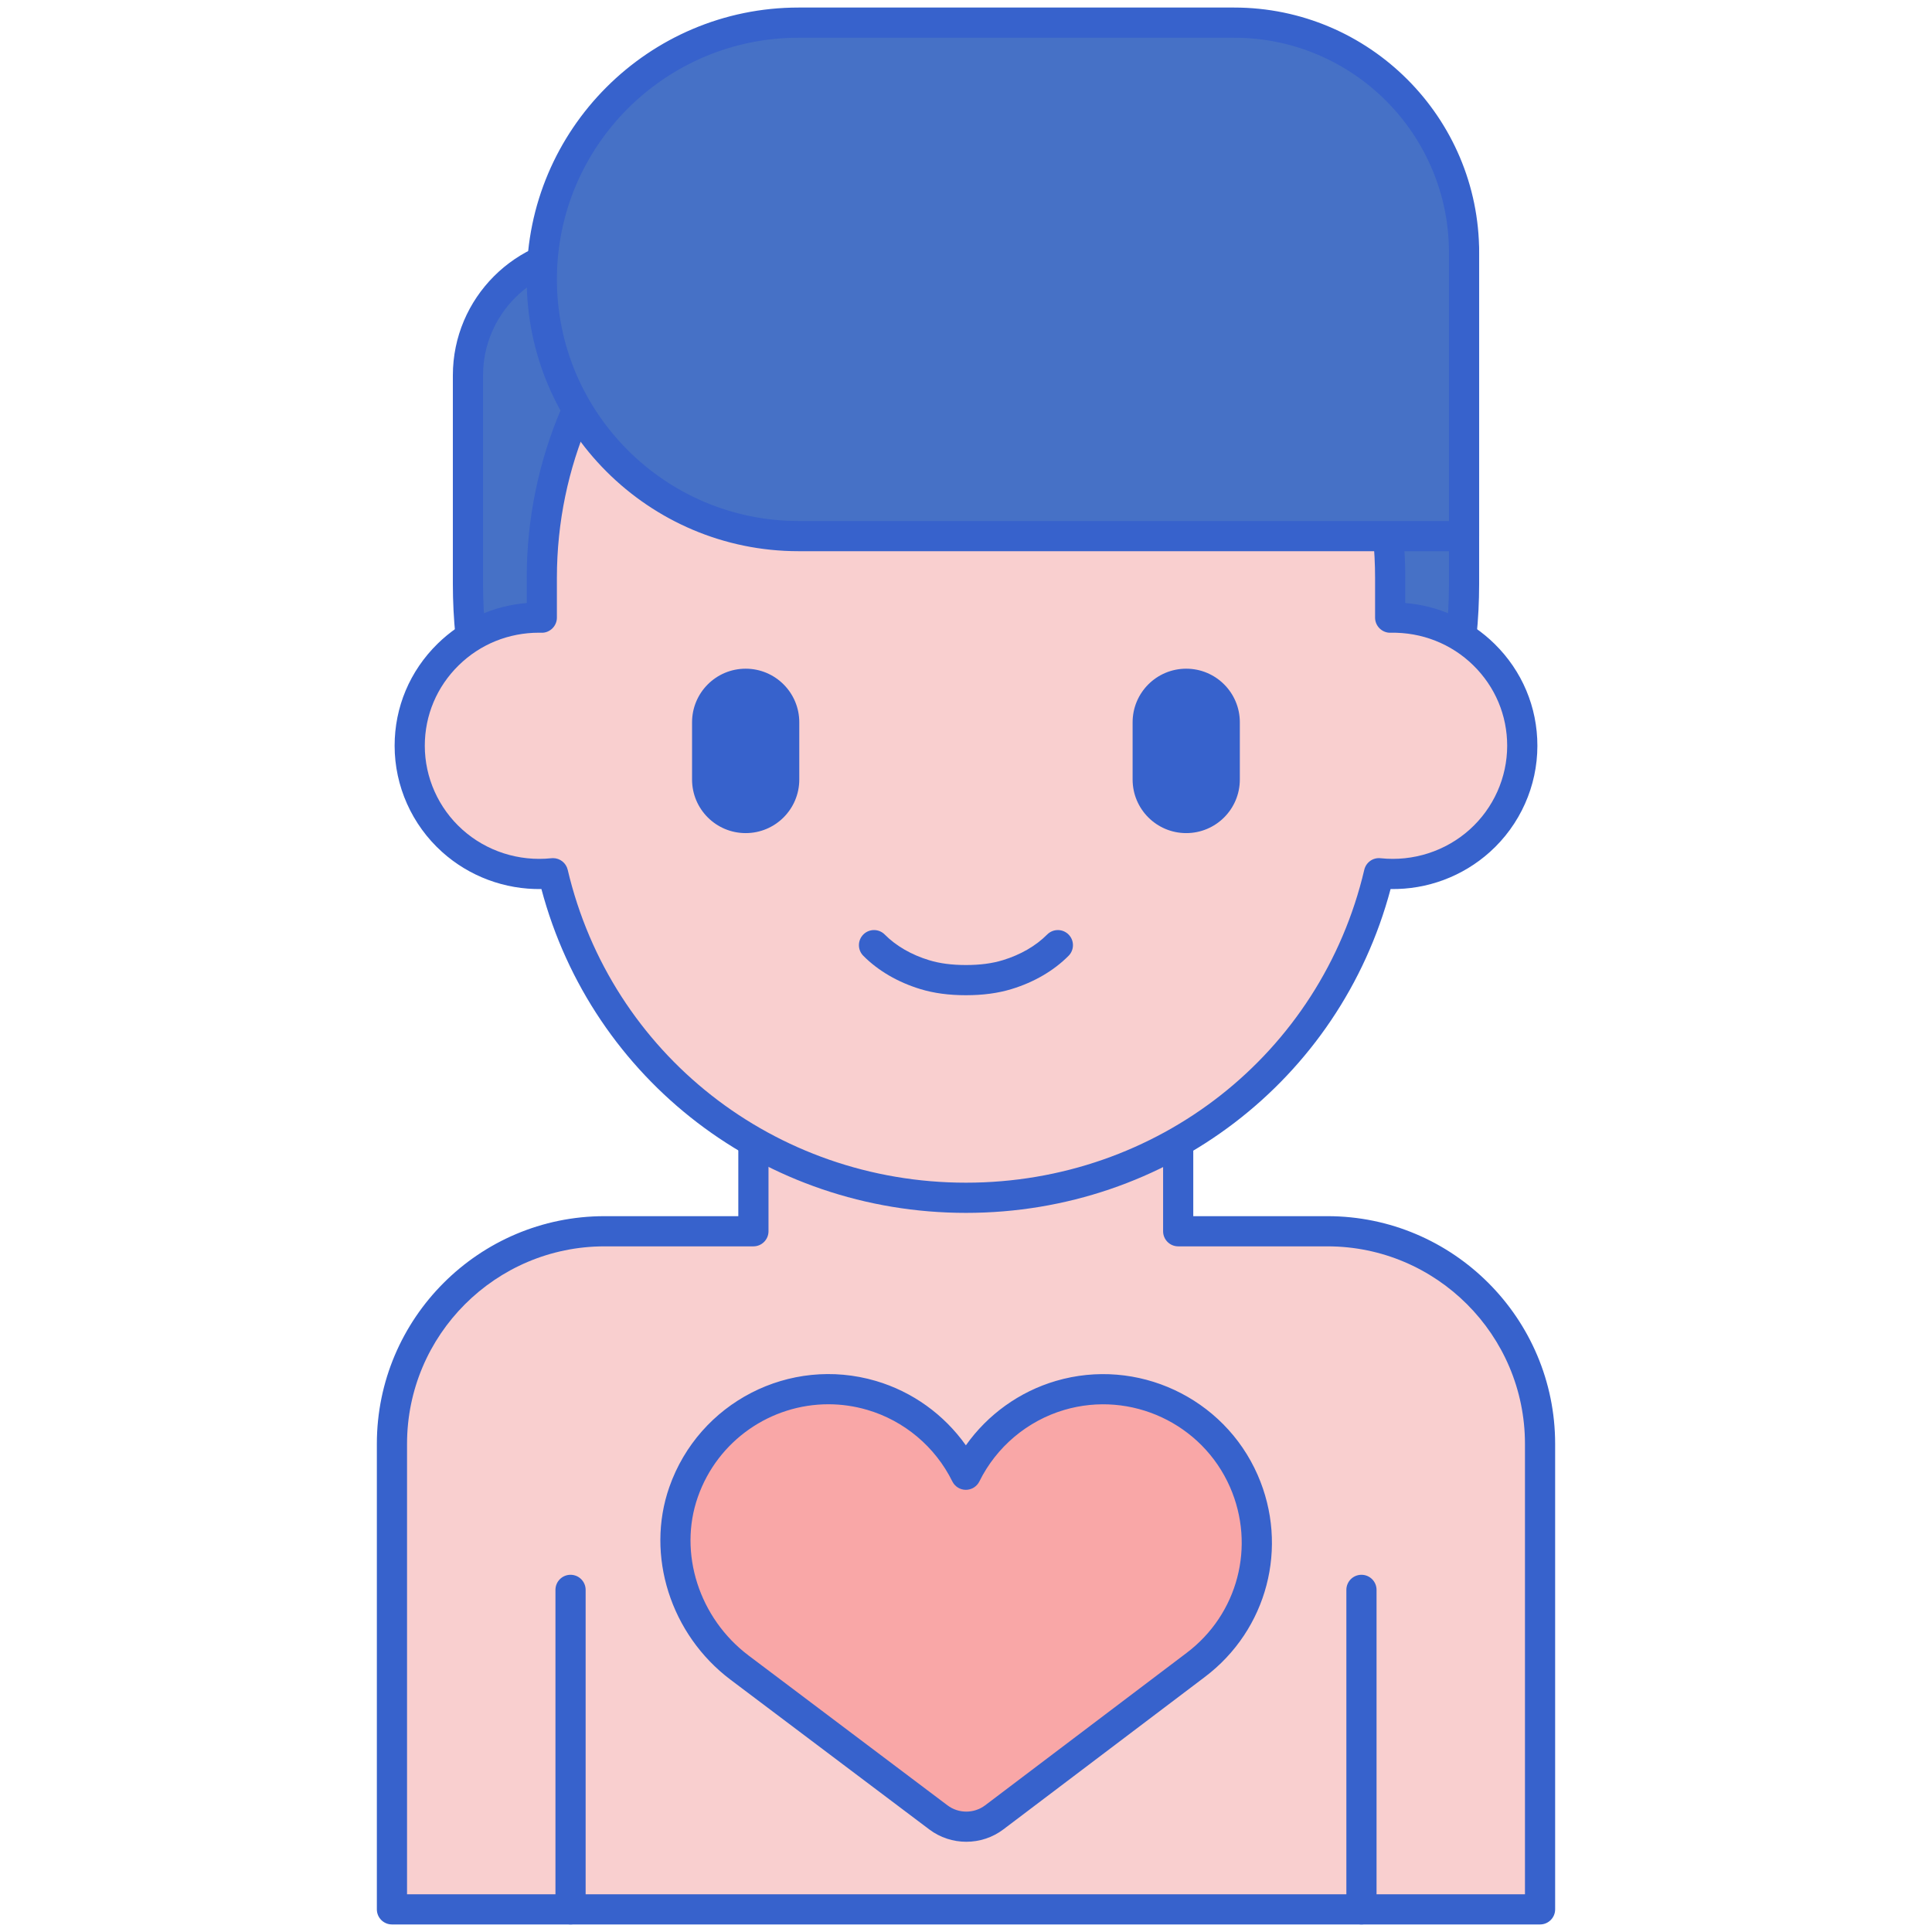 <svg id="Layer_1" enable-background="new 0 0 256 256" height="512" viewBox="0 0 256 256" width="512" xmlns="http://www.w3.org/2000/svg"><g><g><g><path d="m175.893 163.149h-19.777c0-15.429 0-25.88 0-43.419h-56.286v43.419h-19.723c-15.559 0-28.172 12.613-28.172 28.172v61.68h152.13c0-8.774 0-52.81 0-61.68 0-15.559-12.613-28.172-28.172-28.172z" fill="#f9cfcf"/></g></g><g><g><path d="m75.6 255c-1.104 0-2-.896-2-2v-42.333c0-1.104.896-2 2-2s2 .896 2 2v42.333c0 1.104-.896 2-2 2z" fill="#3762cc"/></g></g><g><g><path d="m180.4 255c-1.104 0-2-.896-2-2v-42.333c0-1.104.896-2 2-2s2 .896 2 2v42.333c0 1.104-.895 2-2 2z" fill="#3762cc"/></g></g><g><g><path d="m204.065 255h-152.13c-1.104 0-2-.896-2-2v-61.68c0-16.637 13.535-30.172 30.173-30.172h17.722v-41.419c0-1.104.896-2 2-2h56.285c1.104 0 2 .896 2 2v41.419h17.777c16.638 0 30.173 13.535 30.173 30.172v61.68c0 1.104-.895 2-2 2zm-150.13-4h148.131v-59.68c0-14.431-11.741-26.172-26.173-26.172h-19.777c-1.104 0-2-.896-2-2v-41.419h-52.286v41.419c0 1.104-.896 2-2 2h-19.723c-14.432 0-26.173 11.741-26.173 26.172v59.68z" fill="#3762cc"/></g></g><g><g><path d="m128 143.373c-36.448 0-65.994-29.547-65.994-65.994v-27.641c0-9.161 7.427-16.588 16.588-16.588h115.4v44.23c0 36.447-29.546 65.993-65.994 65.993z" fill="#4671c6"/></g></g><g><g><path d="m128 145.373c-37.492 0-67.994-30.502-67.994-67.994v-27.641c0-10.25 8.339-18.588 18.588-18.588h115.4c1.104 0 2 .896 2 2v44.23c0 37.491-30.502 67.993-67.994 67.993zm-49.406-110.224c-8.044 0-14.588 6.544-14.588 14.588v27.642c0 35.286 28.708 63.994 63.994 63.994s63.994-28.708 63.994-63.994v-42.23z" fill="#3762cc"/></g></g><g><g><path d="m184.207 81.84v-5.263c0-30.763-25.165-55.701-56.207-55.701-31.043 0-56.207 24.938-56.207 55.701v5.263c-9.76-.198-17.503 7.577-17.503 16.976 0 10.036 8.761 17.974 18.988 16.893 5.801 24.644 28.092 43.004 54.723 43.004 26.633 0 48.923-18.362 54.723-43.004 10.213 1.08 18.988-6.843 18.988-16.893-.001-9.403-7.751-17.174-17.505-16.976z" fill="#f9cfcf"/></g></g><g><g><path d="m127.993 131.871c-2.268 0-4.244-.266-6.041-.813-2.984-.908-5.599-2.434-7.56-4.412-.778-.784-.772-2.05.012-2.828s2.052-.773 2.828.012c1.497 1.509 3.531 2.685 5.884 3.401 1.414.431 3.01.64 4.877.64s3.462-.209 4.876-.64c2.352-.715 4.387-1.892 5.885-3.401.779-.784 2.044-.789 2.829-.011.783.778.788 2.044.011 2.828-1.963 1.978-4.577 3.503-7.561 4.411-1.797.547-3.772.813-6.04.813z" fill="#3762cc"/></g></g><g><g><path d="m157.181 110.391c-3.924 0-7.104-3.181-7.104-7.104v-7.578c0-3.924 3.181-7.104 7.104-7.104 3.924 0 7.104 3.181 7.104 7.104v7.578c0 3.923-3.181 7.104-7.104 7.104z" fill="#3762cc"/></g></g><g><g><path d="m98.805 110.391c-3.924 0-7.104-3.181-7.104-7.104v-7.578c0-3.924 3.181-7.104 7.104-7.104 3.924 0 7.104 3.181 7.104 7.104v7.578c0 3.923-3.18 7.104-7.104 7.104z" fill="#3762cc"/></g></g><g><g><path d="m128 160.713c-26.623 0-49.519-17.56-56.26-42.91-4.846.077-9.561-1.673-13.165-4.917-3.995-3.595-6.286-8.723-6.286-14.07 0-5.119 2.022-9.919 5.694-13.518 3.215-3.149 7.35-5.026 11.81-5.394v-3.327c0-31.816 26.111-57.701 58.207-57.701s58.207 25.885 58.207 57.701v3.327c4.46.368 8.594 2.245 11.81 5.395 3.672 3.599 5.694 8.399 5.694 13.517 0 5.347-2.29 10.475-6.284 14.068-3.605 3.245-8.314 5.005-13.167 4.918-6.74 25.351-29.636 42.911-56.26 42.911zm-54.721-47.005c.917 0 1.73.631 1.945 1.542 5.746 24.413 27.448 41.462 52.775 41.462 25.328 0 47.03-17.05 52.775-41.462.231-.981 1.15-1.643 2.157-1.531 4.308.457 8.622-.933 11.819-3.809 3.151-2.836 4.959-6.88 4.959-11.095 0-4.034-1.596-7.82-4.494-10.66-2.927-2.868-6.846-4.395-10.969-4.316-.525.023-1.057-.195-1.44-.571-.384-.376-.601-.891-.601-1.429v-5.263c0-29.611-24.317-53.701-54.207-53.701s-54.207 24.09-54.207 53.701v5.263c0 .538-.217 1.052-.601 1.429-.384.375-.904.596-1.44.571-.107-.002-.216-.003-.324-.003-4.026 0-7.795 1.526-10.645 4.319-2.898 2.84-4.494 6.626-4.494 10.661 0 4.215 1.809 8.259 4.962 11.097 3.194 2.875 7.491 4.262 11.816 3.807.073-.008.144-.012.214-.012z" fill="#3762cc"/></g></g><g><g><path d="m193.994 71.036h-88.183c-18.788 0-34.018-15.23-34.018-34.018 0-18.788 15.23-34.018 34.018-34.018h57.721c16.824 0 30.462 13.638 30.462 30.462z" fill="#4671c6"/></g></g><g><g><path d="m193.994 73.036h-88.184c-19.86 0-36.018-16.158-36.018-36.018s16.158-36.018 36.019-36.018h57.721c17.9 0 32.463 14.563 32.463 32.462v37.574c-.001 1.105-.896 2-2.001 2zm-88.183-68.036c-17.655 0-32.018 14.363-32.018 32.018s14.363 32.018 32.018 32.018h86.184v-35.574c-.001-15.694-12.769-28.462-28.464-28.462z" fill="#3762cc"/></g></g><g><g><path d="m124.344 240.816c2.192 1.651 5.213 1.648 7.402-.008l26.681-20.185c7.521-5.666 10.164-15.756 6.386-24.38-4.101-9.364-14.521-14.223-24.33-11.345-5.604 1.644-10.048 5.544-12.501 10.512-2.452-4.968-6.896-8.868-12.5-10.512-10.307-3.023-21.288 2.494-24.905 12.805-2.967 8.46.26 17.873 7.421 23.267z" fill="#f9a7a7"/></g></g><g><g><path d="m128.04 244.044c-1.728 0-3.456-.543-4.898-1.63l-26.346-19.846c-7.944-5.985-11.278-16.482-8.106-25.527 3.94-11.229 15.958-17.406 27.355-14.063 4.842 1.42 9.05 4.458 11.938 8.537 2.889-4.079 7.096-7.116 11.938-8.537 10.743-3.152 22.232 2.206 26.725 12.462 4.168 9.517 1.283 20.529-7.015 26.78l-26.678 20.183c-1.445 1.094-3.18 1.641-4.913 1.641zm-18.276-57.972c-7.597 0-14.658 4.763-17.299 12.292-2.603 7.42.168 16.059 6.737 21.008l26.346 19.846h.001c1.47 1.107 3.522 1.105 4.99-.005l26.682-20.186c6.814-5.133 9.182-14.172 5.761-21.983-3.687-8.417-13.114-12.814-21.936-10.229-4.898 1.437-9.006 4.892-11.271 9.479-.337.683-1.031 1.115-1.793 1.115s-1.456-.432-1.793-1.115c-2.265-4.586-6.372-8.042-11.271-9.479-1.715-.502-3.448-.743-5.154-.743z" fill="#3762cc"/></g></g></g></svg>